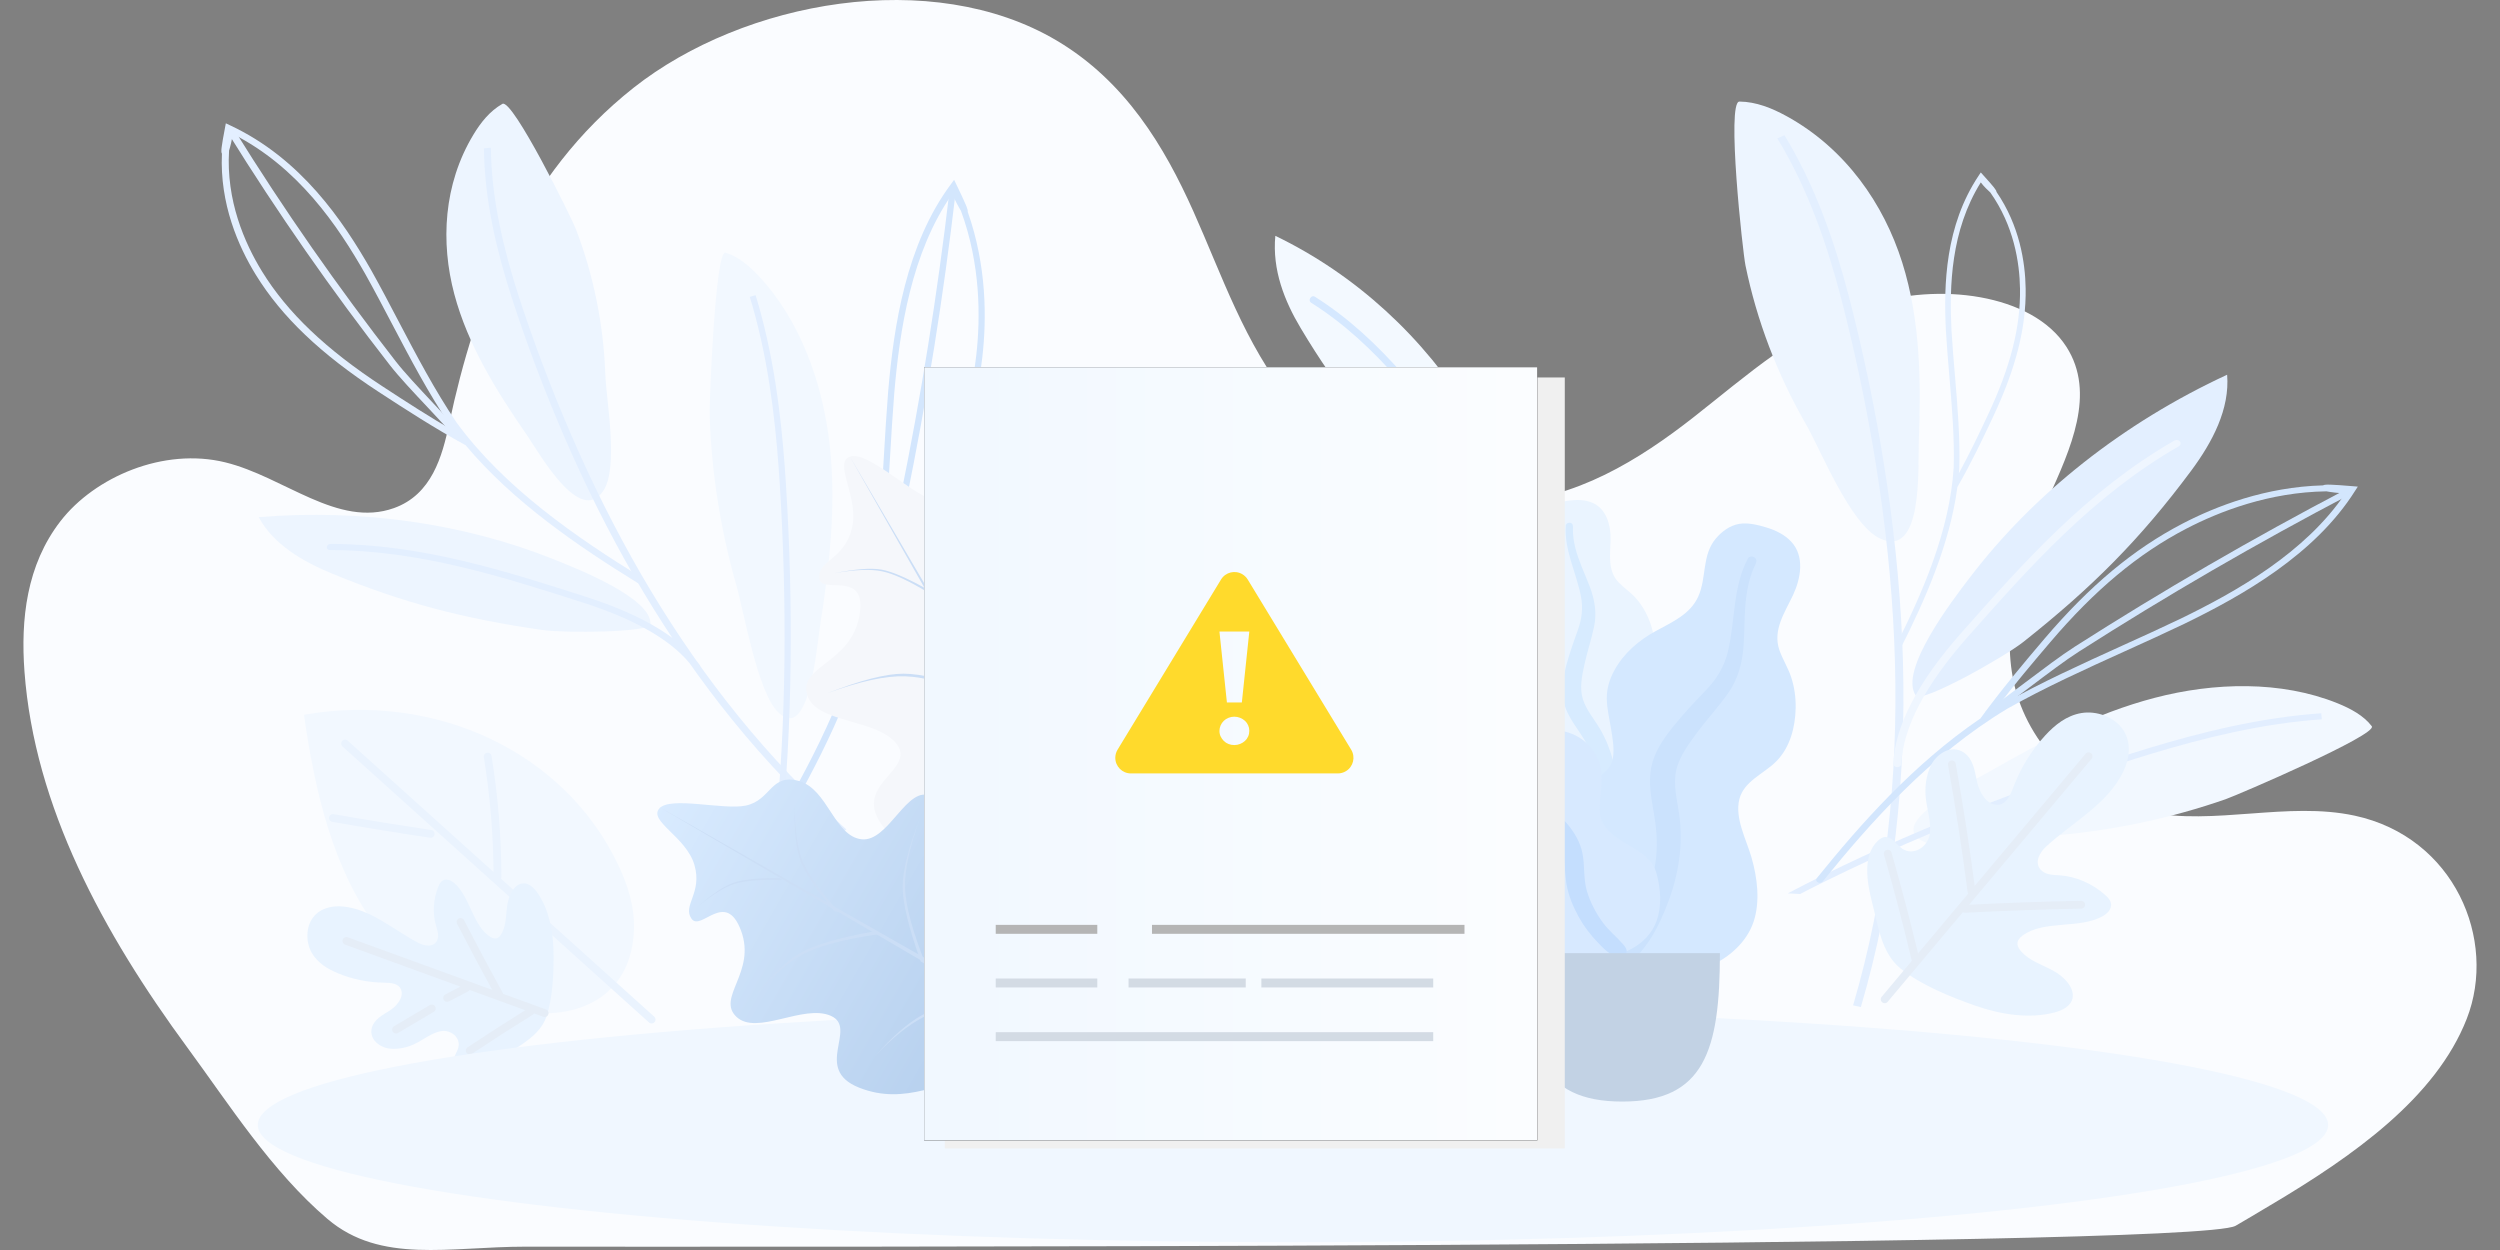<svg xmlns="http://www.w3.org/2000/svg" width="320" height="160" viewBox="0 0 320 160">
    <rect x="0" y="0" width="320" height="160" fill="#808080" stroke="none"/>
    <defs>
        <linearGradient id="prefix__a" x1="50%" x2="50%" y1="0%" y2="100%">
            <stop offset="0%" stop-color="#D9EBFF"/>
            <stop offset="100%" stop-color="#ACC8E9"/>
        </linearGradient>
        <linearGradient id="prefix__b" x1="0%" x2="98.049%" y1="50%" y2="50%">
            <stop offset="2.752%" stop-color="#F1F8FF"/>
            <stop offset="100%" stop-color="#FBFDFF"/>
        </linearGradient>
    </defs>
    <g fill="none" fill-rule="evenodd">
        <path fill-rule="nonzero" d="M320 0L0 0 0 160 320 160z"/>
        <path fill="#FAFCFF" fill-rule="nonzero" d="M286.153 156.902c-5.203 2.976-195.362 2.67-218.893 2.67-9.746 0-18.525 2.246-25.344-3.548-7.11-6.043-12.676-14.783-17.922-21.919-10.836-14.74-19.586-30.88-20.863-48.163-.488-6.627.248-13.606 4.619-19.243 4.37-5.637 13.179-9.464 21.093-7.516 7.526 1.852 14.393 8.421 21.585 5.852 4.839-1.73 6.178-6.619 7.067-10.806 3.328-15.696 9.45-31.817 23.594-42.987C95.239.075 119.296-4.277 135.257 5.191c8.804 5.223 13.786 13.575 17.487 21.842 3.702 8.268 6.542 16.919 12.481 24.297s15.9 13.44 26.836 13.015c9.601-.376 17.807-5.534 24.688-10.918 6.881-5.387 13.475-11.412 22.36-14.357 8.885-2.949 20.978-1.537 25.387 5.315 3.835 5.963.516 13.119-2.33 19.427-3.308 7.343-5.948 15.166-4.532 22.889 1.415 7.723 7.79 15.312 17.224 17.233 8.626 1.756 17.956-1.384 26.549.472 12.757 2.757 18.29 15.898 14.335 26.006-3.954 10.109-14.517 17.563-25.142 23.86h-.005c-1.698 1.012-3.137 1.883-4.442 2.63z"/>
        <g>
            <g fill-rule="nonzero">
                <path fill="#EDF5FF" d="M.65 0c2.147.022 4.17.85 5.977 1.838C14.246 6 19.134 13.134 21.481 20.588c2.353 7.455 2.41 15.285 2.123 22.999-.116 3.179.592 15.087-5.046 12.301-3.762-1.86-7.503-11.29-9.374-14.546-3.699-6.43-6.319-13.317-7.765-20.374C1.07 19.268-1.043-.018.65 0z" transform="translate(153 13) translate(69)"/>
                <path fill="#E3EFFF" d="M30.064 61.022c8.242-10.844 19.7-19.89 33.009-26.057.356 4.369-1.865 8.604-4.616 12.306-6.518 8.765-12.627 14.887-21.446 21.88-2.51 1.99-13.067 7.907-13.78 6.892-2.253-3.207 4.742-12.275 6.833-15.021zM16.19 115.9l-.996-.215c2.054-6.98 3.542-14.34 4.422-21.871.833-7.12 1.148-14.596.933-22.22-.2-7.156-.87-14.65-1.991-22.275-1.069-7.262-2.526-14.636-4.328-21.92-1.436-5.796-3.573-13.349-7.409-20.392-.424-.778-.87-1.551-1.325-2.298l.911-.403c.461.76.917 1.543 1.347 2.335 3.882 7.123 6.036 14.739 7.482 20.579 1.808 7.307 3.27 14.707 4.338 21.992 1.127 7.656 1.797 15.182 2.002 22.363.215 7.66-.1 15.173-.938 22.328-.886 7.57-2.384 14.972-4.448 21.997z" transform="translate(153 13) translate(69)"/>
                <path fill="#EFF6FF" d="M20.858 85.196h-.021c-.283-.008-.503-.214-.493-.456.22-4.82 3.139-10.441 8.682-16.71 7.923-8.958 16.112-18.219 27.298-24.64.236-.134.556-.08.713.12.157.202.094.474-.141.609-11.045 6.336-19.182 15.54-27.052 24.438-5.413 6.122-8.263 11.577-8.473 16.215-.01.241-.24.424-.513.424z" transform="translate(153 13) translate(69)"/>
                <path fill="#E3EFFF" d="M20.942 70.194c-.047 0-.094-.01-.142-.027-.183-.067-.267-.246-.188-.403 3.4-6.743 6.947-14.739 7.46-22.913.11-3.877-.23-7.884-.56-11.765-.162-1.914-.33-3.89-.44-5.823-.293-5.844-.079-13.37 4.202-19.787l.267-.403.33.367c1.352 1.494 1.688 1.914 1.677 2.12 2.95 4.306 3.684 8.992 3.736 12.382.073 4.986-1.247 10.191-4.155 16.38-1.415 3.01-2.824 5.957-4.543 8.953-.01.018-.026.035-.036.053-.985 7.41-4.192 14.556-7.278 20.678-.058.12-.189.188-.33.188zm10.6-59.846C27.7 16.505 27.511 23.65 27.79 29.24c.11 1.923.278 3.895.44 5.804.33 3.895.67 7.92.56 11.833-.015.232-.03.47-.052.702 1.357-2.491 2.541-4.964 3.72-7.481 2.877-6.113 4.181-11.243 4.103-16.144-.053-3.371-.791-8.058-3.799-12.315-.262-.232-.854-.787-1.22-1.292z" transform="translate(153 13) translate(69)"/>
            </g>
            <g fill-rule="nonzero">
                <path fill="#F2F8FF" d="M74.753 30.928c-1.027-1.36-2.699-2.258-4.412-2.951-7.215-2.902-15.75-2.679-23.379-.684-7.629 1.994-14.514 5.63-21.131 9.43-2.73 1.566-13.487 6.7-8.404 8.989 3.39 1.53 13.402-.51 17.133-.84 7.367-.658 14.624-2.214 21.482-4.602 1.64-.577 19.517-8.273 18.71-9.342z" transform="translate(153 13) translate(75.835 49.031)"/>
                <path fill="#E2EEFF" d="M68.287 29.27c-.88.062-1.781.138-2.677.236-8.059.863-15.735 3.059-21.53 4.879-7.246 2.272-14.408 4.812-21.288 7.544-7.23 2.87-14.136 5.97-20.518 9.212-.765.389-1.52.778-2.274 1.176.524.027 1.048.058 1.572.09.388-.202.77-.403 1.163-.6 6.356-3.224 13.235-6.314 20.434-9.172 6.859-2.723 14-5.254 21.22-7.521 5.748-1.802 13.361-3.985 21.33-4.839.88-.094 1.766-.174 2.636-.232l-.068-.774z" transform="translate(153 13) translate(75.835 49.031)"/>
                <path fill="#D3E6FD" d="M3.715 50.376c5.58-6.904 12.365-14.605 20.963-20.458.01-.023.026-.05.042-.072 2.594-3.564 5.334-6.824 8.142-10.124 5.785-6.788 11.402-11.475 17.684-14.74C54.81 2.766 61.16.293 68.517.096c.247-.152 1.001-.125 3.768.103l.68.058-.33.51c-5.15 8.188-14.408 13.42-21.906 17.064-2.483 1.19-5.066 2.361-7.566 3.493-5.066 2.294-10.3 4.668-15.069 7.365-9.866 5.934-17.484 14.515-23.63 22.122-.141.174-.424.219-.629.098-.052-.031-.094-.071-.125-.112-.1-.12-.1-.286.005-.42zM68.942.86c-7.33.107-13.68 2.571-17.93 4.78-6.172 3.211-11.71 7.83-17.421 14.538-2.353 2.76-4.653 5.491-6.859 8.394.278-.175.56-.345.844-.515 4.815-2.718 10.07-5.102 15.158-7.41 2.494-1.13 5.072-2.298 7.545-3.483 7.167-3.488 15.975-8.443 21.1-16.058-.881.009-1.966-.161-2.437-.246z" transform="translate(153 13) translate(75.835 49.031)"/>
                <path fill="#D3E6FD" d="M25.307 29.064l.56.608c1.405-.948 3.202-2.303 5.104-3.743 2.253-1.7 4.58-3.461 6.287-4.548 5.575-3.564 11.318-7.061 17.076-10.401 5.758-3.336 11.684-6.605 17.62-9.718l-.47-.657c-5.948 3.117-11.89 6.39-17.658 9.735-5.769 3.345-11.527 6.85-17.113 10.42-1.734 1.108-4.076 2.88-6.345 4.587-1.886 1.436-3.678 2.786-5.061 3.717z" transform="translate(153 13) translate(75.835 49.031)"/>
            </g>
            <g fill-rule="nonzero">
                <path fill="#F3F9FF" d="M11.239 33.27C16.866 22.931 19.413 11.38 18.574 0c-3.992 1.82-6.66 5.223-8.608 8.716C5.35 16.984 2.85 23.75.865 32.653c-.566 2.535-.797 12.038.424 12.02 3.867-.071 8.525-8.782 9.95-11.403z" transform="translate(153 13) rotate(-60 29.293 15.808)"/>
                <path fill="#D5E8FF" d="M1.085 45.013c1.64-2.155 3.143-4.758 4.5-7.799 4.13-9.252 8.4-18.817 8.771-28.964.01-.214-.188-.393-.44-.398-.251-.008-.46.161-.466.376-.372 10.012-4.61 19.52-8.713 28.713C3.31 40.134 1.729 42.826 0 45.01c.367.004.728 0 1.085.004z" transform="translate(153 13) rotate(-60 29.293 15.808)"/>
            </g>
            <g>
                <path fill="#E8F3FF" fill-rule="nonzero" d="M5.968 38.31C3.51 36.57.917 34.308 1.247 31.602c.047-.398.183-.818.555-1.06.66-.433 1.614-.067 2.442-.138 1.75-.148 2.368-2.227 1.609-3.582-.76-1.355-2.306-2.236-3.464-3.363-1.011-.984-1.74-2.173-2.106-3.443-.477-1.66.173-3.931 2.159-4.114 1.44-.13 2.588.934 3.662 1.77 1.074.837 2.824 1.494 3.867.631.896-.742.519-2.008.162-3.032-.88-2.5-1.268-5.125-1.147-7.736.084-1.82.45-3.707 1.708-5.178C11.946.885 14.288-.036 16.284.608c1.86.604 2.887 2.325 3.317 3.985 1.174 4.52-.786 9.153-1.383 13.755-.142 1.086.105 2.544 1.373 2.723.89.125 1.634-.51 2.32-1.01 1.667-1.221 3.883-1.888 6.084-1.82.377.013.77.049 1.084.227.718.403.692 1.31.435 2.008-1.194 3.229-5.449 5.201-6.277 8.51-.11.443-.136.953.205 1.301.246.25.639.363 1.016.412 1.567.21 3.092-.434 4.632-.751 1.54-.318 3.52-.13 4.192 1.095.503.921.02 2.017-.592 2.889-1.897 2.679-5.015 4.601-8.368 5.867-3.008 1.131-7.073 2.468-10.406 2.49-3.144.014-5.69-2.378-7.948-3.98z" transform="translate(153 13) rotate(40 -42.226 181.434)"/>
                <path stroke="#E5EDF7" stroke-linecap="round" d="M14.954 6.006v40.608M2.211 18.048c4.239 3.537 8.378 7.164 12.413 10.876M3.275 32.076c3.856 2.603 7.639 5.286 11.349 8.04M15.404 31.124c3.616-3.368 7.294-6.686 11.035-9.95" transform="translate(153 13) rotate(40 -42.226 181.434)"/>
            </g>
            <g>
                <path fill="#F2F8FF" fill-rule="nonzero" d="M18.83 5.205c-.638-1.01-1.445-1.976-2.383-2.772-1.205-1.208-2.84-2.12-4.674-2.344-3.96-.487-7.534 2.286-9.32 5.344C.654 8.505.01 12.056.628 15.45c.44 2.415 1.577 4.825 3.704 6.462.142.107.283.21.435.308 1.42 1.78 3.61 2.59 6.135 2.55 1.892-.032 4.302-.93 5.754-1.955 1.786-1.265 3.117-2.786 3.767-4.709 1.346-3.98.712-9.234-1.593-12.9z" transform="translate(153 13) rotate(-50 71.27 19.181)"/>
                <path stroke="#E2EEFF" stroke-linecap="round" d="M10.626 3.908v24.698M2.468 8.139l6.963 6.895M2.049 14.26c1.016.953 1.996 1.932 2.95 2.934M6.686 19.162c1.189 1.211 2.42 2.392 3.694 3.541M10.704 11.908c1.65-1.846 3.244-3.734 4.784-5.652M10.883 19.917c1.477-1.408 2.986-2.79 4.521-4.154" transform="translate(153 13) rotate(-50 71.27 19.181)"/>
            </g>
        </g>
        <g>
            <g fill-rule="nonzero">
                <path fill="#EDF5FF" d="M47.397 9.77c-1.855.318-3.453 1.32-4.831 2.434-5.8 4.673-8.671 11.537-9.28 18.33-.607 6.788.85 13.585 2.579 20.234.712 2.741 2.384 13.16 6.738 9.959 2.902-2.138 4.333-10.835 5.334-13.92 1.975-6.096 2.923-12.428 2.818-18.747-.02-1.524-1.891-18.54-3.358-18.29zM33.617 66.782C24.39 58.536 12.722 52.298 0 48.81c.53 3.836 3.27 7.2 6.366 10.02 7.335 6.686 13.801 11.14 22.792 15.965 2.557 1.373 12.842 5.026 13.267 4.047 1.336-3.09-6.466-9.968-8.808-12.06z" transform="translate(16) rotate(-20 57.85 8.958)"/>
                <path fill="#E3EFFF" d="M56.184 112.412l.822-.322c-3.123-5.764-5.826-11.935-8.032-18.343-2.09-6.055-3.793-12.49-5.077-19.13-1.2-6.23-2.06-12.821-2.552-19.587-.466-6.444-.623-13.04-.46-19.605.13-5.223.534-12.069 2.504-18.714.22-.733.455-1.467.707-2.178l-.865-.223c-.256.724-.497 1.466-.717 2.213-1.997 6.717-2.405 13.621-2.536 18.885-.163 6.587-.01 13.205.46 19.671.493 6.793 1.358 13.41 2.563 19.667 1.284 6.672 3.002 13.138 5.098 19.224 2.222 6.435 4.94 12.642 8.085 18.442zM46.239 86.453c.005 0 .01 0 .016-.004.24-.05.398-.255.34-.461-1.116-4.15-4.726-8.613-10.73-13.272-8.588-6.659-17.464-13.54-28.393-17.539-.231-.085-.498.01-.592.202-.1.196.005.424.235.505 10.789 3.948 19.612 10.786 28.142 17.4 5.868 4.547 9.384 8.876 10.458 12.87.052.21.283.335.524.299z" transform="translate(16) rotate(-20 57.85 8.958)"/>
                <path fill="#E3EFFF" d="M42.692 73.315c-5.496-6.954-11.422-15.155-14.67-24.12-.022-.019-.043-.037-.064-.059-2.944-3.363-5.496-6.73-8.069-10.164-5.297-7.075-8.357-13.25-9.63-19.43-.865-4.204-1.242-10.147 1.226-16.063-.073-.25.23-.84 1.488-2.956l.31-.523.44.447c7.052 7.079 9.378 16.349 10.62 23.634.393 2.41.728 4.892 1.048 7.289.655 4.86 1.336 9.891 2.53 14.663 2.877 10.007 9.453 19.188 15.51 26.848.141.179.083.416-.12.537-.053.031-.111.049-.169.058-.162.031-.345-.027-.45-.161zM12.48 3.416c-2.557 5.867-2.185 11.81-1.326 15.992 1.252 6.077 4.27 12.163 9.5 19.148 2.153 2.875 4.29 5.701 6.653 8.51-.089-.287-.172-.573-.256-.859-1.21-4.82-1.892-9.865-2.552-14.748-.325-2.397-.655-4.87-1.048-7.271-1.19-6.972-3.38-15.777-9.819-22.623-.309.707-.89 1.507-1.152 1.851z" transform="translate(16) rotate(-20 57.85 8.958)"/>
                <path fill="#E3EFFF" d="M27.324 48.38l.865-.223c-.519-1.458-1.347-3.385-2.222-5.425-1.032-2.41-2.1-4.9-2.667-6.654-1.855-5.728-3.573-11.573-5.114-17.364-1.54-5.79-2.939-11.698-4.165-17.547l-.89.134c1.225 5.863 2.635 11.779 4.175 17.583 1.54 5.805 3.264 11.658 5.124 17.4.577 1.784 1.65 4.293 2.694 6.717.864 2.025 1.687 3.94 2.2 5.38z" transform="translate(16) rotate(-20 57.85 8.958)"/>
            </g>
            <g>
                <path fill="#F2F8FF" fill-rule="nonzero" d="M.64 21.585C2.147 13.867 6.973 6.87 12.36.438c11.333 8.9 15.62 23.423 10.521 35.636-.89 2.128-2.075 4.23-3.982 5.84-5.229 4.405-10.59 2.254-13.848-2.084C.896 34.312-.62 28.034.639 21.585z" transform="translate(16) rotate(30 -14.654 258.974)"/>
                <path stroke="#EAF3FE" stroke-linecap="round" d="M13.01 5.75v46.452M6.24 10.102c1.866 2.978 3.773 5.938 5.722 8.88M13.314 27.358c3.222-2.92 6.182-6.054 8.839-9.368" transform="translate(16) rotate(30 -14.654 258.974)"/>
            </g>
            <g fill-rule="nonzero">
                <path fill="#F2F8FF" d="M74.753 30.928c-1.027-1.36-2.699-2.258-4.412-2.951-7.215-2.902-15.75-2.679-23.379-.684-7.629 1.994-14.514 5.63-21.131 9.43-2.73 1.566-13.487 6.7-8.404 8.989 3.39 1.53 13.402-.51 17.133-.84 7.367-.658 14.624-2.214 21.482-4.602 1.64-.577 19.517-8.273 18.71-9.342z" transform="translate(16) scale(-1 1) rotate(-69 -.022 141.926)"/>
                <path fill="#E2EEFF" d="M68.287 29.27c-.88.062-1.781.138-2.677.236-8.059.863-15.735 3.059-21.53 4.879-7.246 2.272-14.408 4.812-21.288 7.544-7.23 2.87-14.136 5.97-20.518 9.212-.765.389-1.52.778-2.274 1.176.524.027 1.048.058 1.572.09.388-.202.77-.403 1.163-.6 6.356-3.224 13.235-6.314 20.434-9.172 6.859-2.723 14-5.254 21.22-7.521 5.748-1.802 13.361-3.985 21.33-4.839.88-.094 1.766-.174 2.636-.232l-.068-.774z" transform="translate(16) scale(-1 1) rotate(-69 -.022 141.926)"/>
                <path fill="#D3E6FD" d="M3.715 50.376c5.58-6.904 12.365-14.605 20.963-20.458.01-.023.026-.05.042-.072 2.594-3.564 5.334-6.824 8.142-10.124 5.785-6.788 11.402-11.475 17.684-14.74C54.81 2.766 61.16.293 68.517.096c.247-.152 1.001-.125 3.768.103l.68.058-.33.51c-5.15 8.188-14.408 13.42-21.906 17.064-2.483 1.19-5.066 2.361-7.566 3.493-5.066 2.294-10.3 4.668-15.069 7.365-9.866 5.934-17.484 14.515-23.63 22.122-.141.174-.424.219-.629.098-.052-.031-.094-.071-.125-.112-.1-.12-.1-.286.005-.42zM68.942.86c-7.33.107-13.68 2.571-17.93 4.78-6.172 3.211-11.71 7.83-17.421 14.538-2.353 2.76-4.653 5.491-6.859 8.394.278-.175.56-.345.844-.515 4.815-2.718 10.07-5.102 15.158-7.41 2.494-1.13 5.072-2.298 7.545-3.483 7.167-3.488 15.975-8.443 21.1-16.058-.881.009-1.966-.161-2.437-.246z" transform="translate(16) scale(-1 1) rotate(-69 -.022 141.926)"/>
                <path fill="#D3E6FD" d="M25.307 29.064l.56.608c1.405-.948 3.202-2.303 5.104-3.743 2.253-1.7 4.58-3.461 6.287-4.548 5.575-3.564 11.318-7.061 17.076-10.401 5.758-3.336 11.684-6.605 17.62-9.718l-.47-.657c-5.948 3.117-11.89 6.39-17.658 9.735-5.769 3.345-11.527 6.85-17.113 10.42-1.734 1.108-4.076 2.88-6.345 4.587-1.886 1.436-3.678 2.786-5.061 3.717z" transform="translate(16) scale(-1 1) rotate(-69 -.022 141.926)"/>
            </g>
        </g>
        <g>
            <g>
                <path fill="#F2F8FF" fill-rule="nonzero" d="M.654 25.902C2.464 16.64 8.255 8.242 14.719.526c13.6 10.679 18.743 28.108 12.625 42.763-1.069 2.554-2.49 5.076-4.778 7.008C16.29 55.583 9.859 53 5.948 47.797.968 41.173-.855 33.64.654 25.901z" transform="translate(28 79) rotate(-48 26.246 10.786)"/>
                <path stroke="#EAF3FE" stroke-linecap="round" d="M15.499 6.9v52.8M7.375 12.122c2.239 3.574 4.527 7.126 6.866 10.657M15.863 32.83c3.867-3.504 7.42-7.266 10.607-11.242" transform="translate(28 79) rotate(-48 26.246 10.786)"/>
            </g>
            <g>
                <path fill="#E8F3FF" fill-rule="nonzero" d="M5.014 29.59c-1.907-1.35-3.924-3.108-3.667-5.214.036-.309.141-.635.43-.828.513-.335 1.251-.053 1.901-.107 1.357-.116 1.84-1.73 1.247-2.781-.592-1.051-1.792-1.74-2.693-2.616-.786-.765-1.352-1.69-1.635-2.674-.372-1.288.137-3.055 1.677-3.198 1.121-.103 2.012.73 2.845 1.378.833.648 2.195 1.158 3.008.487.696-.577.403-1.56.125-2.357-.68-1.945-.985-3.984-.89-6.01.068-1.413.35-2.88 1.325-4.024C9.662.5 11.48-.214 13.031.286c1.446.47 2.242 1.807 2.578 3.1.911 3.514-.608 7.11-1.075 10.687-.11.845.084 1.976 1.064 2.115.692.098 1.273-.398 1.803-.787 1.294-.953 3.017-1.467 4.726-1.413.293.009.597.036.843.174.556.313.54 1.02.335 1.56-.927 2.51-4.233 4.043-4.878 6.615-.089.344-.104.742.158 1.01.194.197.497.282.79.322 1.216.161 2.4-.34 3.6-.581 1.195-.246 2.735-.103 3.254.85.393.715.016 1.565-.46 2.244-1.473 2.084-3.9 3.578-6.503 4.557-2.337.881-5.496 1.918-8.09 1.936-2.426.018-4.407-1.842-6.162-3.085z" transform="translate(28 79) rotate(-70 39.78 20.003)"/>
                <path stroke="#E5EDF7" stroke-linecap="round" d="M11.616 5.31v27M3.128 15.16c1.368 1.126 2.74 2.249 4.108 3.376M9.174 19.917c.676.622 1.352 1.239 2.028 1.86M3.83 24.94c2.489 1.837 4.946 3.706 7.372 5.611M11.826 26.07c2.32-2.647 4.679-5.267 7.073-7.865" transform="translate(28 79) rotate(-70 39.78 20.003)"/>
            </g>
        </g>
        <g transform="translate(33 47)">
            <ellipse cx="132.5" cy="97" fill="#F0F7FF" rx="132.5" ry="15"/>
            <g fill-rule="nonzero">
                <g>
                    <path fill="#EAF4FF" d="M7.88.056c.931-.113 1.925-.073 2.79.292 1.84.777 2.364 2.94 2.338 4.698-.027 1.893-.43 3.96 1.015 5.484.665.701 1.492 1.238 2.145 1.951.697.763 1.244 1.636 1.65 2.573.743 1.722 1.109 3.746.428 5.552-.599 1.59-2.106 3.025-1.78 4.833.34 1.886 2.25 3.328 3.446 4.733 1.352 1.59 2.597 3.622 2.802 5.707.196 1.998-.678 4.018-2.02 5.529-2.68 3.018-6.71 4.497-10.772 4.488-1.725-.004-3.678-.082-5.167-1.004-.46-.285-.703-.605-.976-1.05-.245-.398-.57-.657-.944-.94-.824-.619-1.419-1.454-1.799-2.388C-.438 36.883.74 32.39 2.804 29.168c.49-.764.89-1.5.652-2.41-.248-.95-.857-1.807-1.396-2.624-.533-.808-1.14-1.578-1.557-2.45-.436-.915-.559-1.873-.481-2.874.144-1.88.96-3.615 2.115-5.127 1.112-1.456 2.418-2.85 2.421-4.758.004-2.022-1.355-3.821-.776-5.877.24-.852.72-1.725 1.497-2.236.744-.49 1.727-.65 2.602-.756z" transform="translate(152.708 17) translate(7.44)"/>
                    <path fill="#D7EBFF" d="M7.273 3.29c.017-.272.341-.435.596-.365.336.094.33.406.32.684-.027.854.097 1.684.304 2.513.429 1.723 1.222 3.311 1.85 4.967.627 1.654.922 3.362.554 5.112-.347 1.65-.892 3.257-1.248 4.91-.313 1.456-.646 2.992-.17 4.444.46 1.399 1.474 2.537 2.204 3.8 1.512 2.616 2.183 5.518 2.273 8.504.041 1.387.004 2.787-.32 4.147-.185.783-.436 1.841-1.11 2.382-.311.249-.843.335-1.105-.034-.246-.346-.03-.882.048-1.252.338-1.597.406-3.23.325-4.853-.078-1.571-.265-3.14-.762-4.64-.462-1.394-1.162-2.645-1.987-3.863-.841-1.242-1.715-2.486-2.062-3.957-.353-1.494-.067-3.015.317-4.48.405-1.55.936-3.057 1.485-4.565.535-1.47.725-2.86.43-4.399C8.63 9.306 7.069 6.454 7.273 3.29z" transform="translate(152.708 17) translate(7.44)"/>
                </g>
                <g>
                    <path fill="#D4E8FF" d="M29.957.516c1.168.351 2.328.918 3.161 1.806 1.771 1.889 1.228 4.743.25 6.828-1.052 2.244-2.647 4.5-1.748 7.075.413 1.184 1.108 2.256 1.5 3.449.419 1.274.6 2.602.577 3.932-.043 2.443-.7 5.05-2.483 6.85-1.57 1.585-4.136 2.51-4.723 4.839-.612 2.428.885 5.147 1.55 7.448.752 2.604 1.138 5.679.258 8.274-.844 2.487-2.973 4.442-5.384 5.544-4.816 2.202-10.408 1.863-15.237-.27-2.05-.906-4.333-2.018-5.607-3.896-.394-.58-.51-1.09-.596-1.763-.077-.603-.322-1.082-.617-1.615-.646-1.17-.904-2.477-.851-3.79.202-5.103 4.025-9.849 8.218-12.618.994-.657 1.866-1.325 2.074-2.535.218-1.264-.045-2.605-.246-3.862-.199-1.242-.507-2.478-.532-3.738-.025-1.319.345-2.526.976-3.68 1.185-2.168 3.091-3.813 5.28-5.014 2.109-1.157 4.414-2.138 5.446-4.414 1.094-2.412.446-5.269 2.244-7.42.744-.892 1.788-1.683 2.986-1.887 1.15-.195 2.405.127 3.504.457z" transform="translate(152.708 17) translate(10.44 3)"/>
                    <path fill="#CBE2FD" d="M27.57 4.505c.166-.316.637-.34.902-.121.348.288.174.658.015.985-.489 1.007-.785 2.064-.982 3.164-.412 2.285-.32 4.6-.458 6.909-.14 2.307-.702 4.503-2.073 6.4-1.293 1.79-2.798 3.424-4.102 5.212-1.15 1.576-2.365 3.236-2.575 5.223-.202 1.912.393 3.807.584 5.701.397 3.922-.357 7.743-1.845 11.359-.692 1.679-1.483 3.332-2.593 4.787-.64.838-1.501 1.971-2.59 2.262-.502.134-1.18-.042-1.293-.621-.106-.544.436-1.07.726-1.471 1.254-1.732 2.206-3.647 2.977-5.629.746-1.92 1.363-3.892 1.575-5.948.196-1.907.033-3.77-.295-5.661-.335-1.926-.707-3.873-.333-5.814.38-1.972 1.531-3.638 2.769-5.188 1.309-1.64 2.743-3.16 4.2-4.673 1.42-1.475 2.387-3.037 2.858-5.031.931-3.94.602-8.17 2.533-11.845z" transform="translate(152.708 17) translate(10.44 3)"/>
                </g>
                <g>
                    <path fill="#D7E9FF" d="M4.385 0c1.943 0 3.651 1.003 4.828 2.427 1.378 1.667 1.656 3.702 2.215 5.688.279.989.757 1.97 1.596 2.641.763.611 1.732.733 2.646 1.032 1.825.596 3.3 2.033 3.881 3.786.71 2.138-.042 4.294.088 6.461.119 1.99 2.133 3.232 3.753 4.186 1.598.94 3.037 1.82 3.518 3.653.51 1.944.682 4.113-.025 6.033-1.177 3.197-4.62 4.605-7.948 4.823-3.02.198-6.818-.113-9.085-2.248-1.358-1.278-1.85-3.066-1.788-4.844.038-1.106.263-2.202.553-3.27.206-.758.485-1.512.564-2.294.21-2.083-1.764-2.483-3.446-3.054-2.136-.727-3.632-2.1-4.672-4.011-.97-1.78-1.375-3.779-.795-5.739.297-1 .835-1.909 1.564-2.681.321-.34.774-.623 1.064-.98.27-.334.211-.766.118-1.157-.43-1.804-1.774-3.298-2.254-5.1C.326 3.727.582 1.703 2.108.654 2.767.201 3.58.005 4.385 0z" transform="translate(152.708 17) translate(-.56 18)"/>
                    <path fill="#C4DEFE" d="M7.033 4.701c2.059 2.137 2.618 5.037 2.783 7.847.092 1.576-.004 3.238.47 4.766.408 1.308 1.36 2.308 2.343 3.253 1.978 1.903 4.183 3.837 4.762 6.59.34 1.616.11 3.285.58 4.883.426 1.453 1.176 2.88 2.09 4.107.735.988 1.693 1.744 2.497 2.665.245.28.596.695.495 1.091-.118.465-.726.612-1.157.54-1.005-.171-1.85-1.106-2.508-1.786-.961-.994-1.777-2.063-2.441-3.262-.737-1.332-1.33-2.745-1.584-4.24-.263-1.55-.132-3.165-.732-4.652-1.011-2.503-3.463-3.98-5.235-5.931-2.208-2.431-1.88-5.457-1.653-8.447.124-1.644.248-3.5-.604-5-.326-.572-1.051-1.106-1.191-1.757-.128-.597.571-1.2 1.085-.667z" transform="translate(152.708 17) translate(-.56 18)"/>
                </g>
                <path fill="#C2D2E4" d="M9.44 58c0 12.467 1.99 19 12.5 19s12.5-6.533 12.5-19h-25z" transform="translate(152.708 17)"/>
            </g>
            <g fill-rule="nonzero">
                <path fill="#F5F7FB" d="M21.631 70.753c6.574-4.726 16.12-15.122 17.66-19.37 1.539-4.247-4.743-2.895-5.42-8.113-.677-5.218 7.616-7.042 7.452-10.817-.165-3.776-8.625-1.923-10.162-5.41-1.537-3.485 3.717-7.474 2.71-11.493-1.007-4.019-4.312-2.008-6.774-4.732-2.133-2.36-4.132-9.71-6.436-10.142-2.303-.43-1.55 5.18-4.403 8.113-2.853 2.934-5.82 1.34-6.774 3.38-.955 2.042 6.028 2.026 2.032 6.762C7.52 23.666 1.597 20.568.677 24.34c-.92 3.771 6.33 7.12 6.775 11.258.444 4.137-7.812 1.444-6.775 8.348C1.715 50.851 7.428 53.3 10.84 58.144c2.975 4.226 3.73 8.93 8.852 12.61.327.234 1.605.24 1.94 0z" transform="rotate(-30 68.33 -96.818)"/>
                <path fill="#CBDEF6" d="M34.82 51.395c-3.323.756-6.039 1.789-8.146 3.097-2.107 1.309-4.047 3.89-5.819 7.744v-.775c1.928-3.779 3.868-6.23 5.82-7.356 1.95-1.125 4.666-2.029 8.146-2.71zM6.114 44.426c3.324.756 6.04 1.789 8.147 3.097 2.107 1.309 4.176 3.89 6.206 7.744v-.775c-2.186-3.779-4.255-6.23-6.206-7.356-1.952-1.125-4.667-2.029-8.147-2.71zM38.312 32.424c-4.358.756-7.59 1.788-9.698 3.097-2.108 1.309-4.694 3.89-7.759 7.743v-.774c3.221-3.779 5.807-6.23 7.759-7.356 1.951-1.125 5.184-2.029 9.698-2.71zM3.01 25.455c4.359.756 7.592 1.788 9.699 3.097s4.693 3.89 7.758 7.743v-.774c-3.22-3.779-5.807-6.23-7.758-7.356-1.952-1.125-5.184-2.029-9.698-2.71zM30.758 17.176c-3.014 1.727-5.122 3.356-6.326 4.888-1.203 1.531-2.418 4.13-3.643 7.798l-.209-.572c1.36-3.654 2.61-6.158 3.748-7.512 1.138-1.354 3.281-2.888 6.43-4.602zM11.422 12.584c2.526.91 4.35 1.868 5.472 2.873 1.122 1.004 2.395 2.82 3.82 5.446l.083-.463c-1.527-2.598-2.814-4.337-3.862-5.215-1.048-.878-2.886-1.758-5.513-2.64z" transform="rotate(-30 68.33 -96.818)"/>
                <path fill="#CBDEF6" d="M20.657 0.676L21.243 84.275 20.079 84.275z" transform="rotate(-30 68.33 -96.818)"/>
            </g>
            <g fill-rule="nonzero">
                <path fill="url(#prefix__a)" d="M19.681 65.953c5.971-4.371 14.64-13.987 16.039-17.915 1.398-3.929-4.307-2.678-4.922-7.504-.615-4.826 6.917-6.513 6.768-10.005-.15-3.492-7.833-1.778-9.23-5.002-1.395-3.224 3.376-6.914 2.462-10.63-.914-3.718-3.916-1.858-6.153-4.378-1.937-2.183-3.753-8.98-5.845-9.38-2.092-.398-1.408 4.79-3.999 7.504-2.591 2.714-5.286 1.239-6.153 3.127-.866 1.888 5.475 1.873 1.846 6.253-3.629 4.38-9.009 1.514-9.844 5.002-.835 3.489 5.75 6.586 6.153 10.413.403 3.827-7.095 1.336-6.153 7.722.942 6.385 6.132 8.65 9.229 13.131 2.702 3.909 3.388 8.259 8.04 11.662.297.217 1.458.223 1.762 0z" transform="rotate(-60 83.03 .595)"/>
                <path fill="#CBDEF6" d="M31.67 48.188c-3.093.698-5.62 1.65-7.582 2.857-1.962 1.208-3.768 3.589-5.417 7.143v-.714c1.795-3.486 3.6-5.748 5.417-6.786 1.816-1.038 4.344-1.871 7.583-2.5zM5.243 40.93c3.01.698 5.47 1.65 7.378 2.857 1.909 1.207 3.783 3.588 5.622 7.143v-.714c-1.98-3.486-3.855-5.748-5.622-6.786-1.767-1.038-4.227-1.871-7.378-2.5zM34.581 30.631c-3.994.698-6.957 1.65-8.889 2.857-1.931 1.207-4.302 3.588-7.11 7.143v-.714c2.951-3.486 5.322-5.748 7.11-6.786 1.789-1.038 4.752-1.871 8.89-2.5zM2.92 23.507c3.995.697 6.958 1.65 8.89 2.857 1.931 1.207 4.302 3.588 7.11 7.143v-.715c-2.951-3.485-5.322-5.747-7.11-6.785-1.789-1.038-4.752-1.872-8.89-2.5zM27.83 15.92c-2.728 1.6-4.636 3.11-5.725 4.53-1.089 1.42-2.188 3.828-3.296 7.227l-.189-.53c1.231-3.386 2.361-5.707 3.39-6.962 1.03-1.255 2.97-2.677 5.82-4.266zM10.334 11.664c2.286.844 3.936 1.731 4.95 2.662 1.016.93 2.168 2.613 3.458 5.048l.074-.43c-1.381-2.408-2.546-4.019-3.494-4.833-.948-.814-2.61-1.63-4.988-2.447z" transform="rotate(-60 83.03 .595)"/>
                <path fill="#CBDEF6" d="M18.966 0.948L19.47 77.948 18.47 77.948z" transform="rotate(-60 83.03 .595)"/>
            </g>
        </g>
        <g fill-rule="nonzero">
            <g>
                <path fill="#F0F0F0" d="M2.645 1.316L82 1.316 82 100 2.645 100z" transform="translate(118 47) translate(.292)"/>
                <path fill="#000" d="M0 0H78.485V98.976H0z" transform="translate(118 47) translate(.292)"/>
                <path fill="url(#prefix__b)" d="M0 0H78.485V98.976H0z" transform="translate(118 47) translate(.292)"/>
            </g>
            <g>
                <path fill="#D3DBE4" d="M0 13.737H56V14.882H0zM34 6.868L56 6.868 56 8.013 34 8.013zM17 6.868H32V8.013H17zM0 6.868H13V8.013H0z" transform="translate(118 47) translate(9.454 71.382)"/>
                <path fill="#B5B5B5" d="M20 0H60V1.145H20zM0 0H13V1.145H0z" transform="translate(118 47) translate(9.454 71.382)"/>
            </g>
        </g>
        <g>
            <path fill-rule="nonzero" d="M0 0H28V28H0z" transform="translate(144 73)"/>
            <path fill="#FFDA2C" d="M15.709 1.18L28.952 22.96c.574.944.274 2.174-.67 2.748-.313.19-.673.291-1.04.291H.757c-1.104 0-2-.895-2-2 0-.366.101-.726.292-1.039L12.29 1.18c.574-.944 1.804-1.244 2.748-.67.273.166.503.396.67.67zm.203 19.362c0-.243-.049-.477-.147-.701-.098-.225-.235-.417-.412-.577-.176-.16-.382-.288-.618-.384-.235-.096-.483-.144-.745-.144-.261 0-.51.048-.745.144-.236.096-.438.227-.608.394-.17.166-.304.362-.402.586-.098.224-.147.458-.147.701 0 .257.052.494.156.711.105.218.242.41.412.577.17.166.37.295.599.384.228.09.474.135.735.135.262 0 .51-.048.745-.144.236-.096.442-.225.618-.385.177-.16.314-.352.412-.576.098-.224.147-.465.147-.721zm-2.868-3.623h1.912l.956-9.08h-3.824l.956 9.08z" transform="translate(144 73)"/>
        </g>
    </g>
</svg>
